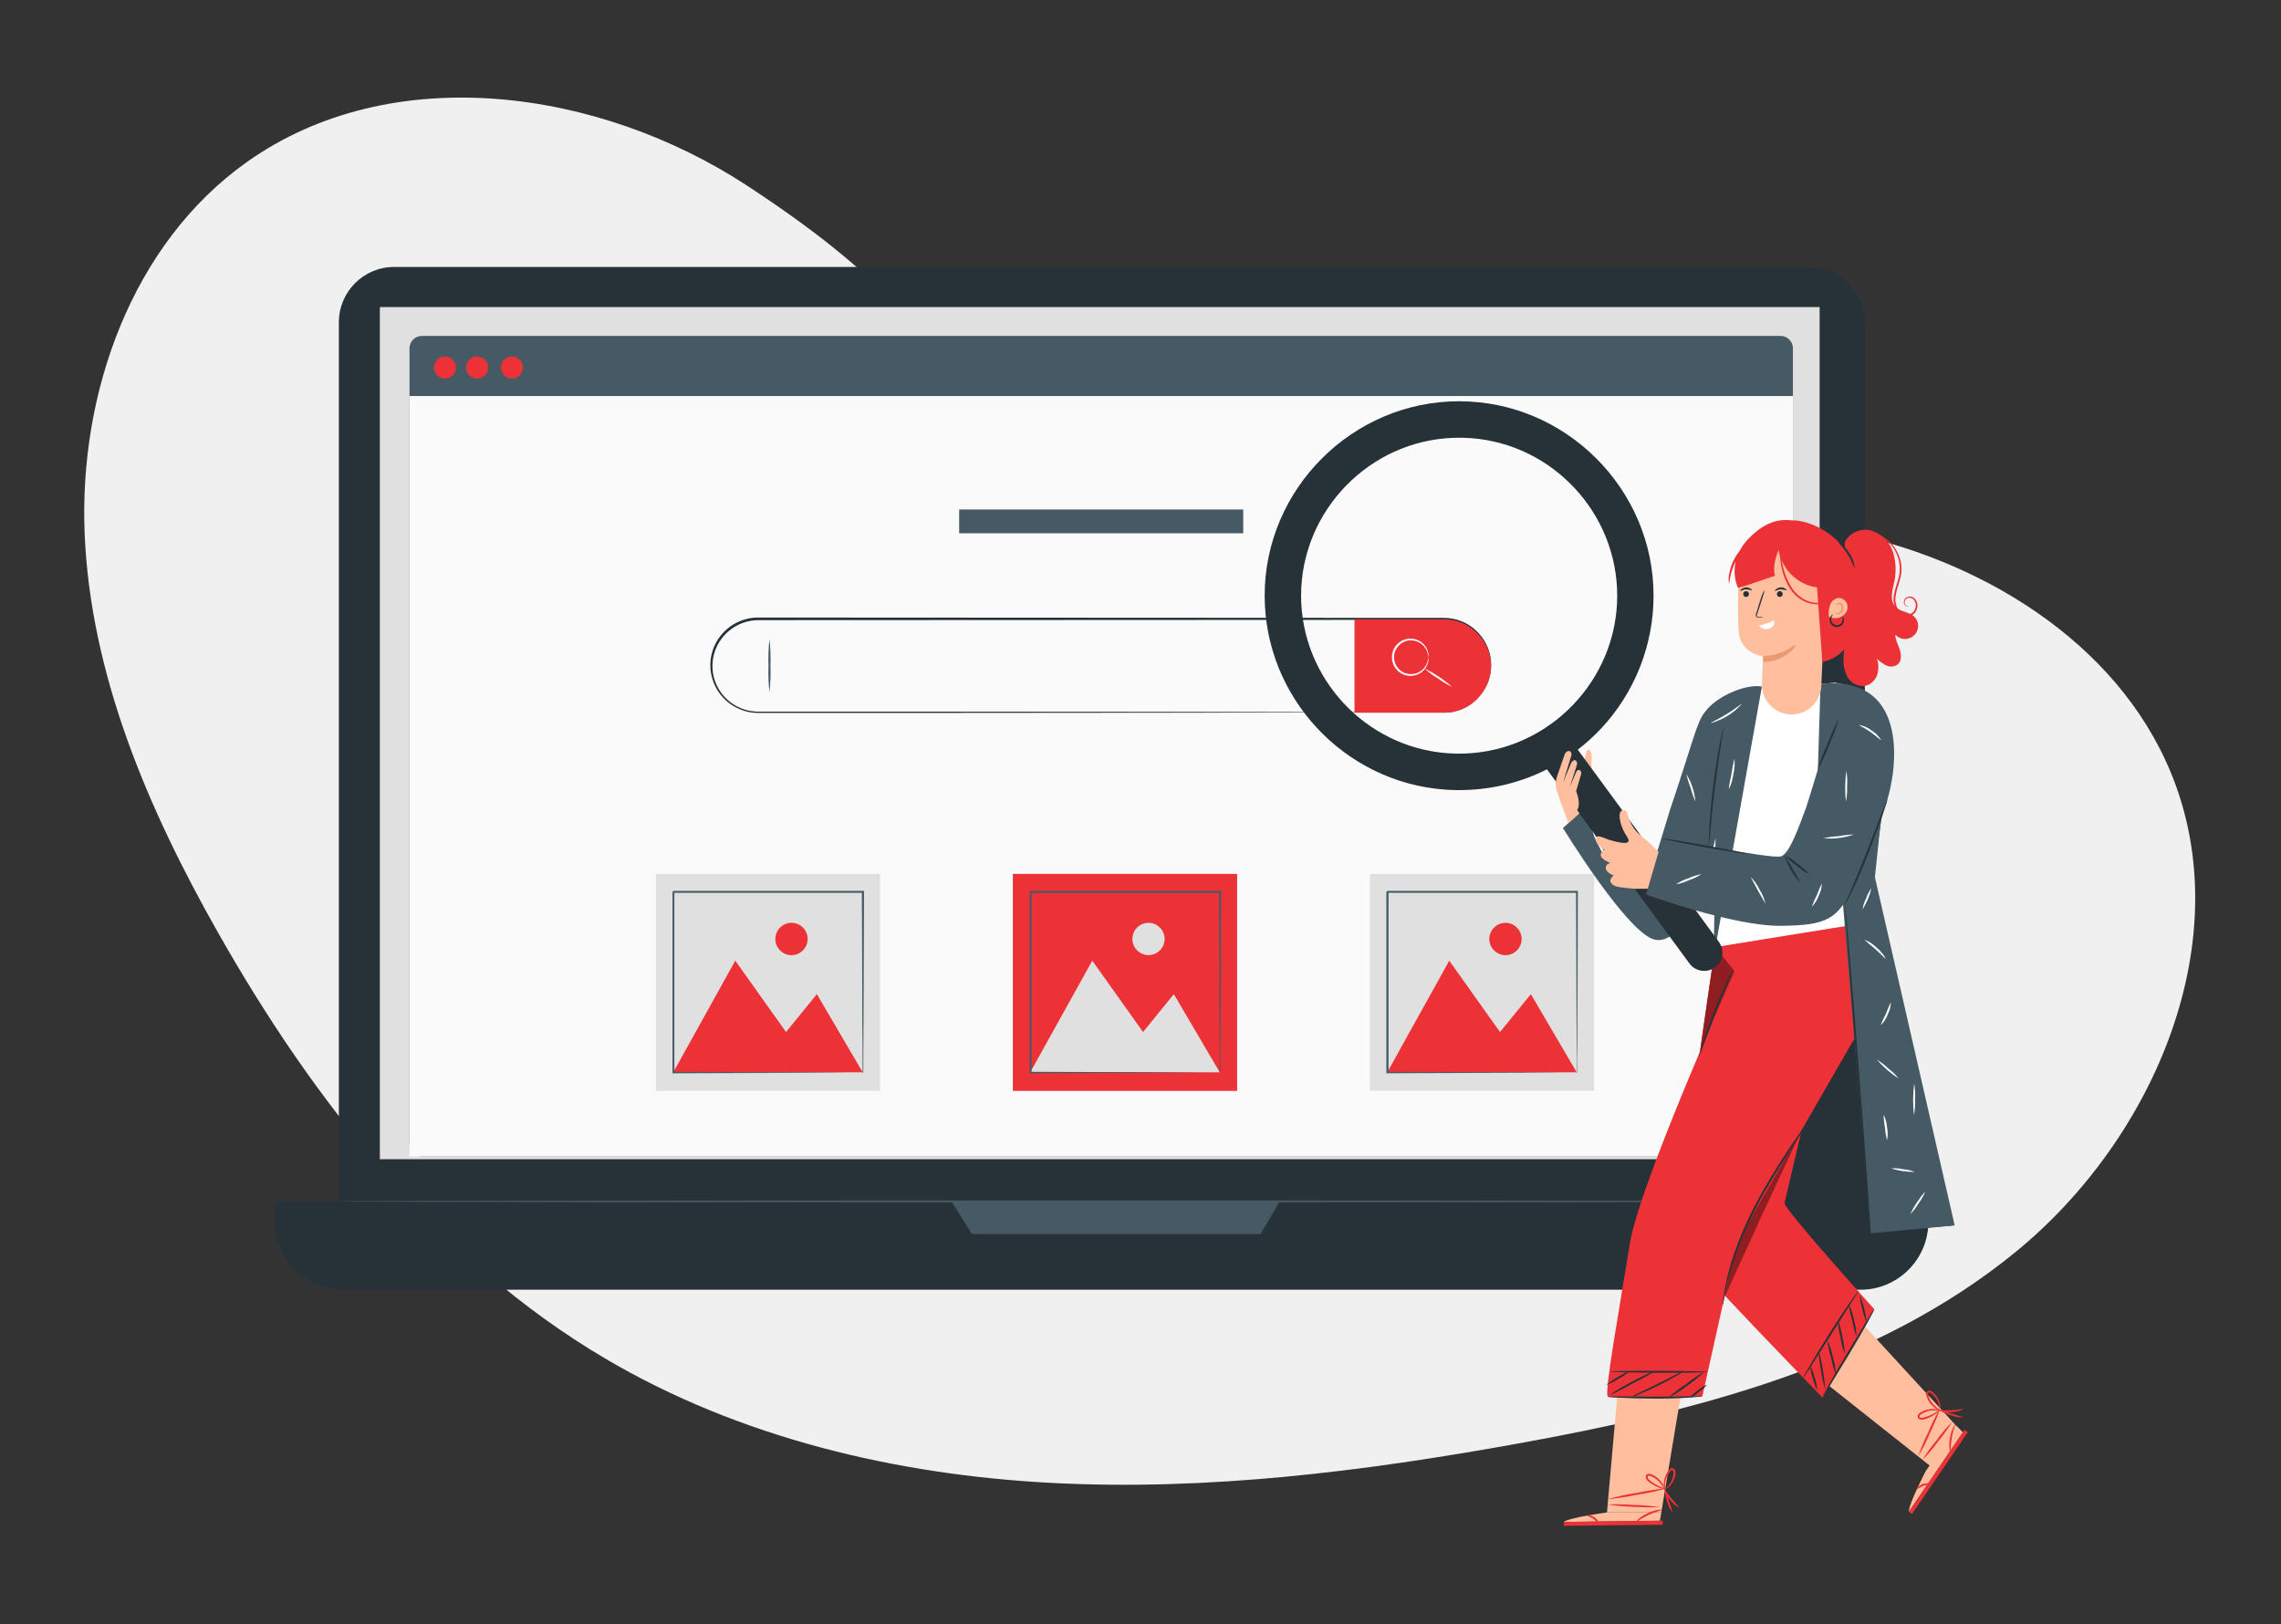 <?xml version="1.0" encoding="UTF-8" standalone="no"?>
<!DOCTYPE svg PUBLIC "-//W3C//DTD SVG 1.1//EN" "http://www.w3.org/Graphics/SVG/1.1/DTD/svg11.dtd">
<svg width="100%" height="100%" viewBox="0 0 500 356" version="1.1" xmlns="http://www.w3.org/2000/svg" xmlns:xlink="http://www.w3.org/1999/xlink" xml:space="preserve" xmlns:serif="http://www.serif.com/" style="fill-rule:evenodd;clip-rule:evenodd;stroke-linejoin:round;stroke-miterlimit:2;">
    <rect x="0" y="0" width="500" height="356" fill="#333333" stroke="none"/>
    <g transform="matrix(1,0,0,1,-7.278,1.258)">
        <g transform="matrix(0.98,0,0,0.98,-120.321,-63.967)">
            <g id="freepik--background-simple--inject-7">
                <path d="M405,193.43C430.48,191.43 437.05,188.87 462.35,185.26C494.04,180.75 509.85,176.71 541.29,182.72C572.73,188.73 603.62,207.29 615.8,236.89C631.11,274.09 612.22,318.55 581.08,344.01C549.94,369.47 509.3,379.74 469.72,386.89C435.34,393.11 400.41,397.51 365.53,395.7C330.65,393.89 295.63,385.61 265.53,367.85C228.07,345.73 200.24,310.21 178.83,272.35C163.3,244.89 150.47,214.96 149.14,183.44C147.81,151.92 159.69,118.5 185.41,100.24C217.8,77.24 264.2,83.78 297.41,105.58C327.34,125.24 338.23,138.45 355.58,165.5C362.265,176.086 371.981,184.422 383.46,189.42C390.212,192.472 397.602,193.848 405,193.43Z" style="fill:rgb(240,240,240);fill-rule:nonzero;"/>
            </g>
        </g>
        <g id="freepik--Device--inject-7" transform="matrix(0.832,0,0,0.832,-63.227,-53.244)">
            <g transform="matrix(1,0,0,1,0,-2.403)">
                <path d="M576.06,149.79C576.06,141.749 569.531,135.22 561.49,135.22L188.59,135.22C180.549,135.22 174.02,141.749 174.02,149.79L174.02,386.51C174.02,394.551 180.549,401.08 188.59,401.08L561.49,401.08C569.531,401.08 576.06,394.551 576.06,386.51L576.06,149.79Z" style="fill:rgb(38,50,56);"/>
            </g>
            <g transform="matrix(1,0,0,1,0,-2.403)">
                <path d="M157.2,381.42L592.79,381.42L592.79,386.89C592.79,396.655 584.755,404.69 574.99,404.69L175,404.69C165.235,404.69 157.2,396.655 157.2,386.89L157.2,381.42Z" style="fill:rgb(38,50,56);fill-rule:nonzero;"/>
            </g>
            <g transform="matrix(1,0,0,1,0,-2.403)">
                <rect x="184.82" y="145.79" width="379.33" height="224.52" style="fill:rgb(224,224,224);"/>
            </g>
            <g transform="matrix(1,0,0,1,0,-2.403)">
                <path d="M335.41,381.42L340.81,390.02L416.87,390.02L421.89,381.42L335.41,381.42Z" style="fill:rgb(69,90,100);fill-rule:nonzero;"/>
            </g>
            <g transform="matrix(1,0,0,1,0,-2.403)">
                <path d="M557.11,156.66C557.11,154.855 555.645,153.39 553.84,153.39L195.9,153.39C194.095,153.39 192.63,154.855 192.63,156.66L192.63,366.32C192.63,368.125 194.095,369.59 195.9,369.59L553.84,369.59C555.645,369.59 557.11,368.125 557.11,366.32L557.11,156.66Z" style="fill:rgb(69,90,100);"/>
            </g>
            <g transform="matrix(1,0,0,1,0,-2.403)">
                <rect x="192.63" y="169.23" width="364.48" height="200.36" style="fill:rgb(250,250,250);"/>
            </g>
            <g transform="matrix(1,0,0,1,0,-2.403)">
                <path d="M222.52,161.74C222.515,163.333 221.203,164.64 219.61,164.64C218.014,164.64 216.7,163.326 216.7,161.73C216.7,160.134 218.014,158.82 219.61,158.82C221.206,158.82 222.52,160.134 222.52,161.73L222.52,161.74Z" style="fill:rgb(237,50,55);fill-rule:nonzero;"/>
            </g>
            <g transform="matrix(1,0,0,1,0,-2.403)">
                <path d="M204.88,161.74C204.875,163.333 203.563,164.64 201.97,164.64C200.374,164.64 199.06,163.326 199.06,161.73C199.06,160.134 200.374,158.82 201.97,158.82C203.566,158.82 204.88,160.134 204.88,161.73L204.88,161.74Z" style="fill:rgb(237,50,55);fill-rule:nonzero;"/>
            </g>
            <g transform="matrix(1,0,0,1,0,-2.403)">
                <path d="M213.35,161.74C213.345,163.333 212.033,164.64 210.44,164.64C208.844,164.64 207.53,163.326 207.53,161.73C207.53,160.134 208.844,158.82 210.44,158.82C212.036,158.82 213.35,160.134 213.35,161.73L213.35,161.74Z" style="fill:rgb(237,50,55);fill-rule:nonzero;"/>
            </g>
            <g transform="matrix(1,0,0,1,0,-2.403)">
                <path d="M465.25,252.68L466.38,252.59C466.75,252.59 467.21,252.47 467.76,252.38C468.382,252.234 468.993,252.046 469.59,251.82C471.268,251.174 472.784,250.167 474.03,248.87C474.817,248.044 475.49,247.115 476.03,246.11C476.63,244.955 477.045,243.713 477.26,242.43C477.375,241.755 477.433,241.071 477.433,240.386C477.433,234.141 472.627,228.859 466.41,228.27C465.41,228.2 464.41,228.21 463.41,228.21L439.64,228.21L284.5,228.28C278.775,228.308 273.814,232.389 272.68,238C272.329,239.785 272.38,241.627 272.83,243.39C274.239,248.734 279.144,252.463 284.67,252.39L331.24,252.39L400.99,252.44L447.99,252.53L465.23,252.53L460.77,252.53L447.99,252.58L400.99,252.66L331.24,252.72L284.67,252.72C282.818,252.751 280.982,252.365 279.3,251.59C275.831,250.029 273.253,246.973 272.3,243.29C271.322,239.557 272.132,235.575 274.49,232.52C276.875,229.415 280.575,227.59 284.49,227.59L439.63,227.67L463.42,227.67C464.42,227.67 465.42,227.67 466.42,227.74C472.746,228.38 477.616,233.769 477.616,240.127C477.616,242.157 477.119,244.156 476.17,245.95C475.609,246.964 474.92,247.902 474.12,248.74C472.844,250.035 471.302,251.039 469.6,251.68C468.993,251.901 468.371,252.082 467.74,252.22C467.19,252.3 466.74,252.38 466.36,252.41C465.64,252.68 465.25,252.68 465.25,252.68Z" style="fill:rgb(38,50,56);fill-rule:nonzero;"/>
            </g>
            <g transform="matrix(1,0,0,1,0,-2.403)">
                <path d="M465.25,252.68L441.6,252.68L441.6,228.06L465.25,228.06C472.003,228.06 477.56,233.617 477.56,240.37C477.56,247.123 472.003,252.68 465.25,252.68Z" style="fill:rgb(237,50,55);fill-rule:nonzero;"/>
            </g>
            <g transform="matrix(1,0,0,1,0,-2.403)">
                <path d="M461.12,238.05C461.07,238.05 461.07,237.64 460.87,236.93C460.583,235.946 459.978,235.084 459.15,234.48C458.379,233.903 457.441,233.591 456.478,233.591C454.031,233.591 452.018,235.604 452.018,238.051C452.018,239.909 453.179,241.581 454.92,242.23C456.343,242.75 457.937,242.525 459.16,241.63C459.984,241.02 460.585,240.155 460.87,239.17C461.07,238.47 461.07,238.05 461.12,238.05C461.139,238.152 461.139,238.258 461.12,238.36C461.136,238.649 461.109,238.939 461.04,239.22C460.809,240.289 460.211,241.245 459.35,241.92C458.039,242.946 456.29,243.233 454.72,242.68C452.769,241.985 451.458,240.126 451.458,238.055C451.458,235.984 452.769,234.125 454.72,233.43C456.288,232.868 458.04,233.152 459.35,234.18C460.209,234.857 460.807,235.812 461.04,236.88C461.109,237.165 461.136,237.458 461.12,237.75C461.139,237.849 461.139,237.951 461.12,238.05Z" style="fill:white;fill-rule:nonzero;"/>
            </g>
            <g transform="matrix(1,0,0,1,0,-2.403)">
                <path d="M467.41,245.88C466.064,245.277 464.79,244.525 463.61,243.64C462.342,242.899 461.164,242.013 460.1,241C462.727,242.334 465.181,243.983 467.41,245.91L467.41,245.88Z" style="fill:white;fill-rule:nonzero;"/>
            </g>
            <g transform="matrix(1,0,0,1,0,-2.403)">
                <path d="M287.47,247.29C287.211,244.966 287.124,242.627 287.21,240.29C287.124,237.953 287.211,235.614 287.47,233.29C287.729,235.614 287.816,237.953 287.73,240.29C287.816,242.627 287.729,244.966 287.47,247.29Z" style="fill:rgb(69,90,100);fill-rule:nonzero;"/>
            </g>
            <g transform="matrix(1,0,0,1,0,-2.403)">
                <rect x="257.53" y="295.14" width="59.09" height="57.17" style="fill:rgb(224,224,224);"/>
            </g>
            <g transform="matrix(1,0,0,1,0,-2.403)">
                <path d="M262.12,347.42L278.46,318L291.83,336.8L299.96,326.82L312.04,347.42L262.12,347.42Z" style="fill:rgb(237,50,55);fill-rule:nonzero;"/>
            </g>
            <g transform="matrix(1,0,0,1,0,-2.403)">
                <path d="M297.53,312.28L297.53,312.29C297.53,314.627 295.607,316.55 293.27,316.55C290.933,316.55 289.01,314.627 289.01,312.29C289.01,309.953 290.933,308.03 293.27,308.03L293.28,308.03C295.611,308.03 297.53,309.949 297.53,312.28Z" style="fill:rgb(237,50,55);fill-rule:nonzero;"/>
            </g>
            <g transform="matrix(1,0,0,1,0,-2.403)">
                <path d="M312,347.58L312,344.1C312,341.84 312,338.56 311.93,334.4C311.93,326.05 311.86,314.15 311.81,299.88L312.05,300.12L262.13,300.12C262.06,300.18 262.66,299.59 262.41,299.85L262.41,347.54L262.17,347.29L298.26,347.42L308.45,347.48L312.09,347.48L308.55,347.48L298.42,347.55L262.17,347.67L261.92,347.67L261.92,299.9C261.67,300.14 262.27,299.54 262.21,299.61L312.38,299.61L312.38,299.85C312.32,314.19 312.28,326.13 312.25,334.52C312.25,338.66 312.2,341.92 312.19,344.17L312.19,347.34C312.142,347.431 312.077,347.512 312,347.58Z" style="fill:rgb(69,90,100);fill-rule:nonzero;"/>
            </g>
            <g transform="matrix(1,0,0,1,0,-2.403)">
                <rect x="351.59" y="295.14" width="59.09" height="57.17" style="fill:rgb(237,50,55);"/>
            </g>
            <g transform="matrix(1,0,0,1,0,-2.403)">
                <path d="M356.17,347.42L372.52,318L385.89,336.8L394.01,326.82L406.1,347.42L356.17,347.42Z" style="fill:rgb(224,224,224);fill-rule:nonzero;"/>
            </g>
            <g transform="matrix(1,0,0,1,0,-2.403)">
                <path d="M391.58,312.28C391.58,314.611 389.661,316.53 387.33,316.53C384.999,316.53 383.08,314.611 383.08,312.28C383.08,309.949 384.999,308.03 387.33,308.03C389.661,308.03 391.58,309.949 391.58,312.28Z" style="fill:rgb(224,224,224);fill-rule:nonzero;"/>
            </g>
            <g transform="matrix(1,0,0,1,0,-2.403)">
                <path d="M406.1,347.58L406.1,344.1C406.1,341.84 406.1,338.56 406.04,334.4C406.04,326.05 405.97,314.15 405.92,299.88L406.16,300.12L356.24,300.12L356.51,299.85L356.51,347.53L356.26,347.28L392.36,347.41L402.54,347.47L406.19,347.47L402.64,347.47L392.52,347.54L356.26,347.66L356.02,347.66L356.02,299.9C355.77,300.14 356.36,299.54 356.31,299.61L406.47,299.61L406.47,299.85C406.47,314.19 406.38,326.13 406.35,334.52C406.35,338.66 406.3,341.92 406.28,344.17L406.28,347.34C406.227,347.425 406.167,347.506 406.1,347.58Z" style="fill:rgb(69,90,100);fill-rule:nonzero;"/>
            </g>
            <g transform="matrix(1,0,0,1,0,-2.403)">
                <rect x="445.65" y="295.14" width="59.09" height="57.17" style="fill:rgb(224,224,224);"/>
            </g>
            <g transform="matrix(1,0,0,1,0,-2.403)">
                <path d="M450.23,347.42L466.57,318L479.94,336.8L488.07,326.82L500.15,347.42L450.23,347.42Z" style="fill:rgb(237,50,55);fill-rule:nonzero;"/>
            </g>
            <g transform="matrix(1,0,0,1,0,-2.403)">
                <path d="M485.64,312.28L485.64,312.29C485.64,314.627 483.717,316.55 481.38,316.55C479.043,316.55 477.12,314.627 477.12,312.29C477.12,309.953 479.043,308.03 481.38,308.03L481.39,308.03C483.721,308.03 485.64,309.949 485.64,312.28Z" style="fill:rgb(237,50,55);fill-rule:nonzero;"/>
            </g>
            <g transform="matrix(1,0,0,1,0,-2.403)">
                <path d="M500.16,347.58C500.153,347.5 500.153,347.42 500.16,347.34L500.16,344.1C500.16,341.84 500.16,338.56 500.1,334.4C500.1,326.05 500.02,314.15 499.97,299.88L500.22,300.12L450.29,300.12C450.23,300.18 450.82,299.59 450.57,299.85L450.57,347.53L450.33,347.28L486.43,347.41L496.61,347.47L500.26,347.47L496.71,347.47L486.58,347.54L450.33,347.66L450,347.66L450,299.9C449.75,300.14 450.34,299.54 450.28,299.61L500.45,299.61L500.45,299.85C500.45,314.19 500.35,326.13 500.32,334.52C500.32,338.66 500.32,341.92 500.26,344.17L500.26,347.34C500.26,347.5 500.16,347.58 500.16,347.58Z" style="fill:rgb(69,90,100);fill-rule:nonzero;"/>
            </g>
            <g transform="matrix(1,0,0,1,0,-2.403)">
                <rect x="337.45" y="199.12" width="74.84" height="6.27" style="fill:rgb(69,90,100);"/>
            </g>
            <g transform="matrix(1,0,0,1,0,-2.403)">
                <path d="M572.61,381.42C572.61,381.57 483.37,381.68 373.32,381.68C263.27,381.68 174.02,381.57 174.02,381.42C174.02,381.27 263.24,381.16 373.32,381.16C483.4,381.16 572.61,381.28 572.61,381.42Z" style="fill:rgb(69,90,100);fill-rule:nonzero;"/>
            </g>
        </g>
        <g id="freepik--Character--inject-7" transform="matrix(0.832,0,0,0.832,-63.227,-60.244)">
            <g transform="matrix(1,0,0,1,0,-2.403)">
                <path d="M501.35,280.22C501.35,280.22 502.24,270.73 503.14,270.81C504.04,270.89 504.19,272.57 504.08,273.39C503.97,274.21 504.08,277.39 504.08,277.39L501.35,280.22Z" style="fill:rgb(255,190,157);fill-rule:nonzero;"/>
            </g>
            <g transform="matrix(1,0,0,1,0,-2.403)">
                <path d="M582.78,272.45L578.23,304.45L599.23,396.19L541.23,400.83L566.23,253.09C566.23,253.09 582.73,251.22 582.78,272.45Z" style="fill:rgb(38,50,56);fill-rule:nonzero;"/>
            </g>
            <g transform="matrix(1,0,0,1,0,-2.403)">
                <path d="M511.47,433.94L508.12,471.8L522.43,471.8L528.74,433.94L511.47,433.94Z" style="fill:rgb(255,190,157);fill-rule:nonzero;"/>
            </g>
            <g transform="matrix(1,0,0,1,0,-2.403)">
                <path d="M508.12,471.8C508.12,471.8 498.46,473.05 496.74,474.29L522.05,473.99L522.43,471.8L508.12,471.8Z" style="fill:rgb(255,190,157);fill-rule:nonzero;"/>
            </g>
            <g transform="matrix(1,0,0,1,0,-2.403)">
                <path d="M496.74,474.3L496.74,475.31L522.8,475.03L522.8,473.94L496.74,474.3Z" style="fill:rgb(237,50,55);fill-rule:nonzero;"/>
            </g>
            <g transform="matrix(1,0,0,1,0,-2.403)">
                <path d="M506,474.88C505.86,474.94 505.45,474.16 504.61,473.55C503.77,472.94 502.92,472.75 502.94,472.61C502.96,472.47 503.94,472.43 504.94,473.15C505.94,473.87 506.09,474.85 506,474.88Z" style="fill:rgb(237,50,55);fill-rule:nonzero;"/>
            </g>
            <g transform="matrix(1,0,0,1,0,-2.403)">
                <path d="M522.76,471.05C522.76,471.19 521.02,471.54 519.04,472.48C517.06,473.42 515.66,474.48 515.56,474.41C516.434,473.354 517.558,472.532 518.83,472.02C520.035,471.365 521.389,471.031 522.76,471.05Z" style="fill:rgb(237,50,55);fill-rule:nonzero;"/>
            </g>
            <g transform="matrix(1,0,0,1,0,-2.403)">
                <path d="M522.17,470.43C517.472,470.533 512.773,470.296 508.11,469.72C510.443,469.591 512.782,469.627 515.11,469.83C517.475,469.858 519.834,470.058 522.17,470.43Z" style="fill:rgb(237,50,55);fill-rule:nonzero;"/>
            </g>
            <g transform="matrix(1,0,0,1,0,-2.403)">
                <path d="M523.85,465.45C521.306,466.176 518.717,466.734 516.1,467.12C513.514,467.676 510.895,468.07 508.26,468.3C510.806,467.582 513.394,467.024 516.01,466.63C518.596,466.075 521.215,465.681 523.85,465.45Z" style="fill:rgb(237,50,55);fill-rule:nonzero;"/>
            </g>
            <g transform="matrix(1,0,0,1,0,-2.403)">
                <path d="M523.6,465.63C522.947,465.639 522.301,465.499 521.71,465.22C521.048,464.958 520.417,464.623 519.83,464.22C519.478,463.989 519.143,463.732 518.83,463.45C518.636,463.281 518.485,463.069 518.39,462.83C518.285,462.546 518.315,462.23 518.47,461.97C518.651,461.708 518.964,461.569 519.28,461.61C519.521,461.644 519.757,461.711 519.98,461.81C520.373,461.972 520.746,462.18 521.09,462.43C521.678,462.844 522.18,463.366 522.57,463.97C522.973,464.495 523.206,465.129 523.24,465.79C523.16,465.79 522.97,465.09 522.24,464.17C521.839,463.637 521.348,463.176 520.79,462.81C520.479,462.592 520.143,462.41 519.79,462.27C519.42,462.1 519,462.03 518.89,462.27C518.771,462.583 518.888,462.939 519.17,463.12C519.459,463.39 519.763,463.644 520.08,463.88C520.634,464.262 521.22,464.596 521.83,464.88C522.9,465.38 523.61,465.55 523.6,465.63Z" style="fill:rgb(237,50,55);fill-rule:nonzero;"/>
            </g>
            <g transform="matrix(1,0,0,1,0,-2.403)">
                <path d="M523.47,466C523.158,465.429 523.032,464.776 523.11,464.13C523.141,463.443 523.29,462.767 523.55,462.13C523.707,461.744 523.908,461.379 524.15,461.04C524.278,460.854 524.418,460.677 524.57,460.51C524.754,460.283 525.028,460.148 525.32,460.14C525.631,460.159 525.908,460.347 526.04,460.63C526.15,460.86 526.198,461.115 526.18,461.37C526.161,461.79 526.094,462.206 525.98,462.61C525.774,463.291 525.434,463.923 524.98,464.47C524.615,465.007 524.09,465.416 523.48,465.64C523.48,465.57 524.05,465.18 524.69,464.26C525.06,463.722 525.331,463.123 525.49,462.49C525.589,462.121 525.643,461.742 525.65,461.36C525.65,460.98 525.5,460.64 525.27,460.64C525.04,460.64 524.74,461.02 524.51,461.32C524.285,461.634 524.09,461.969 523.93,462.32C523.663,462.92 523.49,463.557 523.42,464.21C523.35,465.25 523.55,466 523.47,466Z" style="fill:rgb(237,50,55);fill-rule:nonzero;"/>
            </g>
            <g transform="matrix(1,0,0,1,0,-2.403)">
                <path d="M525.39,471.88C524.731,471.027 524.258,470.046 524,469C523.586,467.979 523.398,466.88 523.45,465.78C523.877,466.767 524.212,467.791 524.45,468.84C524.849,469.825 525.164,470.842 525.39,471.88Z" style="fill:rgb(237,50,55);fill-rule:nonzero;"/>
            </g>
            <g transform="matrix(1,0,0,1,0,-2.403)">
                <path d="M527.1,470.54C525.14,469.36 523.682,467.497 523.01,465.31C523.15,465.24 523.84,466.56 525.01,467.99C526.18,469.42 527.19,470.42 527.1,470.54Z" style="fill:rgb(237,50,55);fill-rule:nonzero;"/>
            </g>
            <g transform="matrix(1,0,0,1,0,-2.403)">
                <path d="M564.88,437.04L594.2,460.28L601.17,450.08L574.96,421.55L564.88,437.04Z" style="fill:rgb(255,190,157);fill-rule:nonzero;"/>
            </g>
            <g transform="matrix(1,0,0,1,0,-2.403)">
                <path d="M592.13,460.85C592.13,460.85 587.62,469.48 587.66,471.61L601.9,450.69L600.33,449.12L592.13,460.85Z" style="fill:rgb(255,190,157);fill-rule:nonzero;"/>
            </g>
            <g transform="matrix(1,0,0,1,0,-2.403)">
                <path d="M587.66,471.61L588.49,472.19L603.18,450.67L602.29,450.04L587.66,471.61Z" style="fill:rgb(237,50,55);fill-rule:nonzero;"/>
            </g>
            <g transform="matrix(1,0,0,1,0,-2.403)">
                <path d="M593.41,464.39C593.41,464.53 592.51,464.39 591.53,464.77C590.55,465.15 589.91,465.69 589.8,465.6C589.69,465.51 590.24,464.67 591.37,464.29C592.5,463.91 593.47,464.27 593.41,464.39Z" style="fill:rgb(237,50,55);fill-rule:nonzero;"/>
            </g>
            <g transform="matrix(1,0,0,1,0,-2.403)">
                <path d="M599.89,448.42C600.03,448.48 599.3,450.13 598.94,452.29C598.58,454.45 598.68,456.23 598.53,456.29C597.952,453.603 598.44,450.794 599.89,448.46L599.89,448.42Z" style="fill:rgb(237,50,55);fill-rule:nonzero;"/>
            </g>
            <g transform="matrix(1,0,0,1,0,-2.403)">
                <path d="M599.09,447.87C597.991,449.694 596.75,451.43 595.38,453.06C594.133,454.796 592.756,456.434 591.26,457.96C592.36,456.131 593.604,454.392 594.98,452.76C596.217,451.023 597.591,449.387 599.09,447.87Z" style="fill:rgb(237,50,55);fill-rule:nonzero;"/>
            </g>
            <g transform="matrix(1,0,0,1,0,-2.403)">
                <path d="M595.94,444.32C595.194,446.536 594.295,448.698 593.25,450.79C592.356,452.946 591.306,455.035 590.11,457.04C590.857,454.827 591.756,452.669 592.8,450.58C593.691,448.419 594.74,446.326 595.94,444.32Z" style="fill:rgb(237,50,55);fill-rule:nonzero;"/>
            </g>
            <g transform="matrix(1,0,0,1,0,-2.403)">
                <path d="M595.93,444.63C595.98,444.63 595.51,445.26 594.51,445.95C593.928,446.356 593.301,446.692 592.64,446.95C592.251,447.108 591.849,447.235 591.44,447.33C591.19,447.385 590.93,447.385 590.68,447.33C590.387,447.253 590.144,447.047 590.02,446.77C589.911,446.471 589.977,446.136 590.19,445.9C590.354,445.72 590.542,445.566 590.75,445.44C591.723,444.824 592.859,444.513 594.01,444.55C594.67,444.517 595.324,444.692 595.88,445.05C595.88,445.13 595.16,444.87 594.01,444.91C592.942,444.938 591.903,445.264 591.01,445.85C590.66,446.06 590.36,446.37 590.47,446.58C590.658,446.859 591.019,446.968 591.33,446.84C591.716,446.756 592.097,446.649 592.47,446.52C593.109,446.293 593.728,446.012 594.32,445.68C595.33,445.06 595.88,444.57 595.93,444.63Z" style="fill:rgb(237,50,55);fill-rule:nonzero;"/>
            </g>
            <g transform="matrix(1,0,0,1,0,-2.403)">
                <path d="M596.14,444.93C595.493,444.857 594.885,444.584 594.4,444.15C593.837,443.731 593.356,443.213 592.98,442.62C592.753,442.27 592.569,441.894 592.43,441.5C592.349,441.292 592.285,441.078 592.24,440.86C592.157,440.579 592.2,440.276 592.36,440.03C592.559,439.788 592.871,439.67 593.18,439.72C593.429,439.766 593.662,439.872 593.86,440.03C594.193,440.287 594.495,440.582 594.76,440.91C595.214,441.454 595.554,442.083 595.76,442.76C595.989,443.368 596.024,444.032 595.86,444.66C595.743,444.06 595.596,443.466 595.42,442.88C595.187,442.266 594.849,441.697 594.42,441.2C594.17,440.916 593.892,440.658 593.59,440.43C593.3,440.19 592.91,440.14 592.77,440.33C592.63,440.52 592.77,440.98 592.9,441.33C593.026,441.679 593.187,442.014 593.38,442.33C593.718,442.893 594.144,443.399 594.64,443.83C595.48,444.62 596.17,444.85 596.14,444.93Z" style="fill:rgb(237,50,55);fill-rule:nonzero;"/>
            </g>
            <g transform="matrix(1,0,0,1,0,-2.403)">
                <path d="M602.09,446.74C600.99,446.807 599.888,446.636 598.86,446.24C597.772,445.997 596.749,445.523 595.86,444.85C597.938,445.432 600.002,446.062 602.05,446.74L602.09,446.74Z" style="fill:rgb(237,50,55);fill-rule:nonzero;"/>
            </g>
            <g transform="matrix(1,0,0,1,0,-2.403)">
                <path d="M602,444.57C600.992,445.108 599.863,445.379 598.72,445.36C597.584,445.507 596.429,445.356 595.37,444.92C595.37,444.78 596.88,444.92 598.69,444.86C600.5,444.8 601.92,444.42 602,444.57Z" style="fill:rgb(237,50,55);fill-rule:nonzero;"/>
            </g>
            <g transform="matrix(1,0,0,1,0,-2.403)">
                <path d="M536.62,322.82C536.62,322.82 525.42,397.21 527.05,400.82C528.68,404.43 564.94,441.55 564.94,441.55L578.55,418.24C578.55,418.24 554.55,391.65 554.9,390.24C555.25,388.83 572.2,316.83 572.2,316.83L536.62,322.82Z" style="fill:rgb(237,50,55);fill-rule:nonzero;"/>
            </g>
            <g transform="matrix(1,0,0,1,0,-2.403)">
                <path d="M539.2,414.88L548.76,393.88L559.76,370.3C553.068,379.977 547.373,390.306 542.76,401.13C540.968,405.535 539.771,410.159 539.2,414.88Z" style="fill:rgb(237,50,55);fill-rule:nonzero;"/>
            </g>
            <g transform="matrix(1,0,0,1,0,-2.403)">
                <path d="M539.2,414.88L548.76,393.88L559.76,370.3C553.068,379.977 547.373,390.306 542.76,401.13C540.968,405.535 539.771,410.159 539.2,414.88Z" style="fill-opacity:0.4;fill-rule:nonzero;"/>
            </g>
            <g transform="matrix(1,0,0,1,0,-2.403)">
                <path d="M532.64,350.28C532.75,349.49 541.78,329.18 541.78,329.18L537.39,323L536.62,322.83L532.64,350.28Z" style="fill:rgb(237,50,55);fill-rule:nonzero;"/>
            </g>
            <g transform="matrix(1,0,0,1,0,-2.403)">
                <path d="M532.64,350.28C532.75,349.49 541.78,329.18 541.78,329.18L537.39,323L536.62,322.83L532.64,350.28Z" style="fill-opacity:0.4;fill-rule:nonzero;"/>
            </g>
            <g transform="matrix(1,0,0,1,0,-2.403)">
                <path d="M578.56,315.82L579.23,318.58C581.234,326.717 580.011,335.323 575.82,342.58L545.46,395.21C543.304,398.948 541.736,402.995 540.81,407.21L533.25,441.21C533.25,441.21 509.38,442.02 508.35,441.21C507.32,440.4 511.43,417.89 514.17,400.84C516.24,387.98 533.44,348.07 541.78,329.22L536.62,322.86L545.62,321.37L578.56,315.82Z" style="fill:rgb(237,50,55);fill-rule:nonzero;"/>
            </g>
            <g transform="matrix(1,0,0,1,0,-2.403)">
                <path d="M533.25,441.17C532.925,441.264 532.589,441.318 532.25,441.33C531.61,441.4 530.7,441.48 529.56,441.55C527.29,441.7 524.14,441.81 520.67,441.8C517.2,441.79 514.05,441.69 511.78,441.57C510.64,441.52 509.72,441.46 509.09,441.41C508.752,441.418 508.415,441.374 508.09,441.28C508.42,441.221 508.755,441.201 509.09,441.22L511.78,441.22L520.66,441.3C524.13,441.3 527.26,441.25 529.53,441.2L532.23,441.13C532.57,441.092 532.914,441.105 533.25,441.17Z" style="fill:rgb(38,50,56);fill-rule:nonzero;"/>
            </g>
            <g transform="matrix(1,0,0,1,0,-2.403)">
                <path d="M534.56,434.78C534.56,434.92 528.82,435.01 521.75,434.98C514.68,434.95 508.93,434.82 508.93,434.69C508.93,434.56 514.67,434.46 521.75,434.48C528.83,434.5 534.56,434.64 534.56,434.78Z" style="fill:rgb(38,50,56);fill-rule:nonzero;"/>
            </g>
            <g transform="matrix(1,0,0,1,0,-2.403)">
                <path d="M574.38,413.42C574.251,413.754 574.08,414.07 573.87,414.36L572.32,416.82L567.18,424.91L562.06,433.01L560.49,435.46C560.315,435.773 560.1,436.062 559.85,436.32C559.966,435.969 560.124,435.633 560.32,435.32C560.65,434.72 561.14,433.85 561.75,432.79C562.99,430.67 564.75,427.79 566.75,424.6C568.75,421.41 570.64,418.6 572.03,416.6C572.73,415.6 573.3,414.78 573.71,414.22C573.899,413.927 574.124,413.658 574.38,413.42Z" style="fill:rgb(38,50,56);fill-rule:nonzero;"/>
            </g>
            <g transform="matrix(1,0,0,1,0,-2.403)">
                <path d="M563.51,439.54C562.972,438.559 562.581,437.505 562.35,436.41C561.959,435.364 561.73,434.265 561.67,433.15C562.207,434.128 562.598,435.179 562.83,436.27C563.218,437.32 563.448,438.422 563.51,439.54Z" style="fill:rgb(38,50,56);fill-rule:nonzero;"/>
            </g>
            <g transform="matrix(1,0,0,1,0,-2.403)">
                <path d="M565.63,439.47C565.091,437.762 564.712,436.008 564.5,434.23C564.126,432.48 563.918,430.699 563.88,428.91C564.789,432.368 565.374,435.903 565.63,439.47Z" style="fill:rgb(38,50,56);fill-rule:nonzero;"/>
            </g>
            <g transform="matrix(1,0,0,1,0,-2.403)">
                <path d="M568.4,435.52C567.868,434.031 567.45,432.503 567.15,430.95C566.685,429.438 566.351,427.889 566.15,426.32C566.83,427.756 567.327,429.271 567.63,430.83C568.092,432.353 568.351,433.93 568.4,435.52Z" style="fill:rgb(38,50,56);fill-rule:nonzero;"/>
            </g>
            <g transform="matrix(1,0,0,1,0,-2.403)">
                <path d="M570.76,430.05C570.218,428.627 569.839,427.148 569.63,425.64C569.25,424.162 569.035,422.646 568.99,421.12C569.52,422.55 569.899,424.031 570.12,425.54C570.495,427.016 570.709,428.528 570.76,430.05Z" style="fill:rgb(38,50,56);fill-rule:nonzero;"/>
            </g>
            <g transform="matrix(1,0,0,1,0,-2.403)">
                <path d="M573.81,425.52C573.359,424.091 573.002,422.635 572.74,421.16C572.307,419.721 571.973,418.254 571.74,416.77C572.437,418.115 572.926,419.558 573.19,421.05C573.625,422.499 573.834,424.007 573.81,425.52Z" style="fill:rgb(38,50,56);fill-rule:nonzero;"/>
            </g>
            <g transform="matrix(1,0,0,1,0,-2.403)">
                <path d="M576.53,421.68C575.987,420.555 575.604,419.36 575.39,418.13C575.009,416.938 574.787,415.7 574.73,414.45C575.646,416.77 576.251,419.201 576.53,421.68Z" style="fill:rgb(38,50,56);fill-rule:nonzero;"/>
            </g>
            <g transform="matrix(1,0,0,1,0,-2.403)">
                <path d="M520.82,434.53C518.902,435.717 516.923,436.802 514.89,437.78C512.944,438.912 510.942,439.943 508.89,440.87C509.382,440.419 509.93,440.032 510.52,439.72C511.52,439.07 513.03,438.22 514.69,437.34C516.35,436.46 517.88,435.73 519,435.23C519.574,434.92 520.186,434.684 520.82,434.53Z" style="fill:rgb(38,50,56);fill-rule:nonzero;"/>
            </g>
            <g transform="matrix(1,0,0,1,0,-2.403)">
                <path d="M528.18,434.64C527.601,435.119 526.971,435.531 526.3,435.87C525.1,436.56 523.43,437.47 521.54,438.41C519.65,439.35 517.9,440.12 516.62,440.65C515.949,440.983 515.241,441.235 514.51,441.4C515.134,440.969 515.805,440.61 516.51,440.33L521.34,437.96L526.16,435.56C526.798,435.182 527.476,434.873 528.18,434.64Z" style="fill:rgb(38,50,56);fill-rule:nonzero;"/>
            </g>
            <g transform="matrix(1,0,0,1,0,-2.403)">
                <path d="M533.78,434.64C532.354,436.081 530.786,437.374 529.1,438.5C527.508,439.754 525.796,440.85 523.99,441.77C525.511,440.439 527.118,439.21 528.8,438.09C530.388,436.84 532.052,435.688 533.78,434.64Z" style="fill:rgb(38,50,56);fill-rule:nonzero;"/>
            </g>
            <g transform="matrix(1,0,0,1,0,-2.403)">
                <path d="M534.39,438.16C534.48,438.27 533.55,439.16 532.31,440.08C531.61,440.725 530.801,441.24 529.92,441.6C530.5,440.844 531.207,440.194 532.01,439.68C532.709,439.039 533.514,438.524 534.39,438.16Z" style="fill:rgb(38,50,56);fill-rule:nonzero;"/>
            </g>
            <g transform="matrix(1,0,0,1,0,-2.403)">
                <path d="M514.29,434.41C513.361,435.252 512.326,435.968 511.21,436.54C510.174,437.253 509.047,437.825 507.86,438.24C509.824,436.684 511.986,435.396 514.29,434.41Z" style="fill:rgb(38,50,56);fill-rule:nonzero;"/>
            </g>
            <g transform="matrix(1,0,0,1,0,-2.403)">
                <path d="M541.12,329C540.773,330.138 540.349,331.25 539.85,332.33C539.03,334.33 537.85,337.18 536.67,340.33C535.49,343.48 534.4,346.33 533.67,348.33C533.303,349.458 532.862,350.56 532.35,351.63C532.383,351.313 532.454,351.001 532.56,350.7C532.73,350.11 532.99,349.26 533.33,348.21C534.01,346.12 535.02,343.21 536.23,340.12C537.44,337.03 538.65,334.19 539.56,332.19C540.02,331.19 540.4,330.39 540.68,329.84C540.791,329.543 540.939,329.26 541.12,329Z" style="fill:rgb(38,50,56);fill-rule:nonzero;"/>
            </g>
            <g transform="matrix(1,0,0,1,0,-2.403)">
                <path d="M538.63,417.26C538.608,417.064 538.608,416.866 538.63,416.67C538.68,416.23 538.76,415.67 538.84,414.99C538.92,414.31 539.06,413.37 539.29,412.34C539.52,411.31 539.7,410.14 540.06,408.87C540.23,408.24 540.41,407.57 540.59,406.87C540.77,406.17 541.03,405.47 541.26,404.73C541.7,403.25 542.31,401.73 542.91,400.07C544.317,396.563 545.912,393.134 547.69,389.8C550.979,383.785 554.608,377.962 558.56,372.36C560.05,370.2 561.29,368.47 562.16,367.28L563.16,365.92C563.273,365.756 563.4,365.602 563.54,365.46C563.464,365.644 563.367,365.819 563.25,365.98C563,366.34 562.7,366.81 562.32,367.39L558.85,372.56C556,376.93 552,383 548.17,390C546.402,393.317 544.803,396.721 543.38,400.2C542.77,401.82 542.14,403.35 541.69,404.82C541.45,405.56 541.2,406.26 541,406.94C540.8,407.62 540.62,408.29 540.45,408.94C540.07,410.2 539.84,411.37 539.6,412.38C539.36,413.39 539.19,414.28 539.07,415C538.95,415.72 538.85,416.23 538.77,416.66C538.744,416.864 538.697,417.065 538.63,417.26Z" style="fill:rgb(38,50,56);fill-rule:nonzero;"/>
            </g>
            <g transform="matrix(1,0,0,1,0,-2.403)">
                <path d="M568.4,253.17L544.91,255.17C544.91,255.17 537.91,255.33 530.23,273.17L524.71,290.87L534.64,292.99L534.64,293.99L536.64,322.82L579,316C579.09,312.34 577,307 575.47,302C577.06,298.05 583.75,280.81 583.74,272.51C583.74,254.76 568.39,253.23 568.39,253.23" style="fill:white;fill-rule:nonzero;"/>
            </g>
            <g transform="matrix(1,0,0,1,0,-2.403)">
                <path d="M578.55,418.22C578.45,418.57 578.306,418.906 578.12,419.22C577.81,419.83 577.35,420.7 576.76,421.77C575.58,423.91 573.88,426.83 571.96,430.02L567,438.15L565.5,440.63C565.338,440.944 565.136,441.237 564.9,441.5C565,441.15 565.144,440.814 565.33,440.5C565.64,439.89 566.1,439.02 566.69,437.95C567.87,435.81 569.57,432.89 571.49,429.7L576.41,421.54L577.91,419.07C578.089,418.762 578.304,418.477 578.55,418.22Z" style="fill:rgb(38,50,56);fill-rule:nonzero;"/>
            </g>
            <g transform="matrix(1,0,0,1,0,-2.403)">
                <path d="M573,295.56C571.964,296.062 570.839,296.357 569.69,296.43C568.564,296.655 567.406,296.655 566.28,296.43C567.377,296.146 568.499,295.968 569.63,295.9C570.74,295.68 571.868,295.566 573,295.56Z" style="fill:white;fill-rule:nonzero;"/>
            </g>
            <g transform="matrix(1,0,0,1,0,-2.403)">
                <path d="M536.72,294.15L536.24,325.44L548.94,254.18C544.72,253.43 536.85,256.75 533.89,260.96C531.77,263.48 530.61,269.28 524.71,286.74L521.09,298.59L506.41,282.52L496.52,291.46C496.52,291.46 513.58,319.33 520.71,320.87C530.41,322.97 536.71,294.15 536.71,294.15" style="fill:rgb(69,90,100);fill-rule:nonzero;"/>
            </g>
            <g transform="matrix(1,0,0,1,0,-2.403)">
                <path d="M538.75,265.2C538.757,265.61 538.713,266.02 538.62,266.42C538.49,267.3 538.32,268.42 538.11,269.71C537.68,272.49 537.11,276.33 536.58,280.59C536.05,284.85 535.68,288.72 535.42,291.52C535.3,292.84 535.2,293.95 535.11,294.83C535.104,295.242 535.047,295.652 534.94,296.05C534.899,295.641 534.899,295.229 534.94,294.82C534.94,294.03 535.01,292.9 535.09,291.49C535.25,288.68 535.58,284.8 536.09,280.49C536.6,276.18 537.25,272.38 537.77,269.61C538.04,268.23 538.27,267.11 538.44,266.34C538.508,265.951 538.612,265.57 538.75,265.2Z" style="fill:rgb(38,50,56);fill-rule:nonzero;"/>
            </g>
            <g transform="matrix(1,0,0,1,0,-2.403)">
                <path d="M535.46,263.83C535.41,263.69 537.38,262.83 539.62,261.47C541.86,260.11 543.49,258.71 543.62,258.82C541.436,261.22 538.617,262.953 535.49,263.82L535.46,263.83Z" style="fill:white;fill-rule:nonzero;"/>
            </g>
            <g transform="matrix(1,0,0,1,0,-2.403)">
                <path d="M531.4,284.46C530.894,283.302 530.482,282.105 530.17,280.88C529.7,279.709 529.326,278.501 529.05,277.27C530.388,279.448 531.193,281.912 531.4,284.46Z" style="fill:white;fill-rule:nonzero;"/>
            </g>
            <g transform="matrix(1,0,0,1,0,-2.403)">
                <path d="M541.7,273.2C541.839,274.594 541.737,276.001 541.4,277.36C541.227,278.755 540.811,280.109 540.17,281.36C540.334,279.99 540.581,278.63 540.91,277.29C541.087,275.911 541.351,274.545 541.7,273.2Z" style="fill:white;fill-rule:nonzero;"/>
            </g>
            <g transform="matrix(1,0,0,1,0,-2.403)">
                <path d="M527.41,300.48C527.416,301.71 527.316,302.938 527.11,304.15C527.059,305.384 526.905,306.612 526.65,307.82C526.339,305.348 526.599,302.836 527.41,300.48Z" style="fill:white;fill-rule:nonzero;"/>
            </g>
            <g transform="matrix(1,0,0,1,0,-2.403)">
                <path d="M508.64,300.23C507.549,299.045 506.651,297.695 505.98,296.23C505.161,294.84 504.561,293.332 504.2,291.76C505.018,293.131 505.759,294.547 506.42,296C507.235,297.37 507.976,298.782 508.64,300.23Z" style="fill:white;fill-rule:nonzero;"/>
            </g>
            <g transform="matrix(1,0,0,1,0,-2.403)">
                <path d="M519.38,301C518.592,301.75 517.66,302.332 516.64,302.71C515.684,303.239 514.628,303.563 513.54,303.66C514.453,303.096 515.421,302.626 516.43,302.26C517.368,301.742 518.357,301.319 519.38,301Z" style="fill:white;fill-rule:nonzero;"/>
            </g>
            <g transform="matrix(1,0,0,1,0,-2.403)">
                <path d="M570.24,310.88L577.59,398.25L599.73,396.16L578.71,304.42L581.28,279.79L570.24,310.88Z" style="fill:rgb(69,90,100);fill-rule:nonzero;"/>
            </g>
            <g transform="matrix(1,0,0,1,0,-2.403)">
                <path d="M577.59,398.25C577.46,398.25 575.83,378.88 573.96,354.96C572.09,331.04 570.7,311.65 570.83,311.64C570.96,311.63 572.6,331 574.46,354.92C576.32,378.84 577.73,398.24 577.59,398.25Z" style="fill:rgb(38,50,56);fill-rule:nonzero;"/>
            </g>
            <g transform="matrix(1,0,0,1,0,-2.403)">
                <path d="M575.46,312.9C575.611,311.896 575.925,310.923 576.39,310.02C576.712,309.058 577.184,308.154 577.79,307.34C577.333,309.312 576.545,311.192 575.46,312.9Z" style="fill:white;fill-rule:nonzero;"/>
            </g>
            <g transform="matrix(1,0,0,1,0,-2.403)">
                <path d="M581.57,325.9C581.45,325.99 580.35,324.71 578.8,323.34C577.809,322.568 576.858,321.747 575.95,320.88C577.15,321.341 578.238,322.053 579.14,322.97C580.147,323.765 580.975,324.764 581.57,325.9Z" style="fill:white;fill-rule:nonzero;"/>
            </g>
            <g transform="matrix(1,0,0,1,0,-2.403)">
                <path d="M580.22,343.43C580.621,342.402 581.085,341.4 581.61,340.43C581.983,339.381 582.42,338.355 582.92,337.36C582.894,338.502 582.599,339.623 582.06,340.63C581.676,341.695 581.045,342.655 580.22,343.43Z" style="fill:white;fill-rule:nonzero;"/>
            </g>
            <g transform="matrix(1,0,0,1,0,-2.403)">
                <path d="M585,357.5C582.86,356.098 580.916,354.416 579.22,352.5C580.315,353.138 581.323,353.914 582.22,354.81C583.26,355.582 584.194,356.486 585,357.5Z" style="fill:white;fill-rule:nonzero;"/>
            </g>
            <g transform="matrix(1,0,0,1,0,-2.403)">
                <path d="M589,367.16C588.687,364.354 588.707,361.521 589.06,358.72C589.29,360.114 589.364,361.53 589.28,362.94C589.351,364.353 589.257,365.769 589,367.16Z" style="fill:white;fill-rule:nonzero;"/>
            </g>
            <g transform="matrix(1,0,0,1,0,-2.403)">
                <path d="M581.9,373.72C581.617,372.623 581.439,371.501 581.37,370.37C581.144,369.26 581.02,368.132 581,367C581.516,368.03 581.826,369.151 581.91,370.3C582.134,371.429 582.131,372.592 581.9,373.72Z" style="fill:white;fill-rule:nonzero;"/>
            </g>
            <g transform="matrix(1,0,0,1,0,-2.403)">
                <path d="M589.23,382.08C587.108,382.099 584.995,381.786 582.97,381.15C584.032,381.055 585.102,381.129 586.14,381.37C587.2,381.446 588.243,381.686 589.23,382.08Z" style="fill:white;fill-rule:nonzero;"/>
            </g>
            <g transform="matrix(1,0,0,1,0,-2.403)">
                <path d="M588,393.2C589.054,391.027 590.4,389.008 592,387.2C591.556,388.328 590.957,389.388 590.22,390.35C589.61,391.394 588.863,392.353 588,393.2Z" style="fill:white;fill-rule:nonzero;"/>
            </g>
            <g transform="matrix(1,0,0,1,0,-2.403)">
                <path d="M537.62,321.48L500.43,270.82C502.634,269.123 504.697,267.25 506.6,265.22C515.461,255.735 520.394,243.228 520.394,230.248C520.394,202.144 497.268,179.018 469.164,179.018C441.06,179.018 417.934,202.144 417.934,230.248C417.934,256.938 438.792,279.384 465.41,281.34C467.237,281.474 469.07,281.507 470.9,281.44C478.345,281.211 485.65,279.354 492.3,276L529.87,327.18C531.441,329.295 534.472,329.746 536.59,328.18C538.702,326.619 539.166,323.603 537.62,321.48ZM470.62,271.84C469.133,271.889 467.644,271.862 466.16,271.76C444.511,270.2 427.532,251.953 427.532,230.248C427.532,207.93 445.484,189.38 467.79,188.65C469.294,188.6 470.799,188.63 472.3,188.74C493.904,190.354 510.819,208.58 510.819,230.244C510.819,252.54 492.903,271.079 470.62,271.84Z" style="fill:rgb(38,50,56);fill-rule:nonzero;"/>
            </g>
            <g transform="matrix(1,0,0,1,0,-2.403)">
                <path d="M522.85,293.93L518.44,309C518.44,309 541.52,317.39 554.02,317.23C565.73,317.09 569.08,315.76 573.2,306.31C577.32,296.86 582,286 583,279.71C583,279.71 589.61,250.92 564.39,253.49L563.69,276C563.69,276 560.9,285.23 560.69,285.77C558.81,290.77 556.37,298.04 554.01,298.92C551.65,299.8 522.85,293.93 522.85,293.93Z" style="fill:rgb(69,90,100);fill-rule:nonzero;"/>
            </g>
            <g transform="matrix(1,0,0,1,0,-2.403)">
                <path d="M559.07,306C557.212,303.817 555.756,301.321 554.77,298.63C555.624,299.769 556.376,300.98 557.02,302.25C557.806,303.441 558.491,304.696 559.07,306Z" style="fill:rgb(38,50,56);fill-rule:nonzero;"/>
            </g>
            <g transform="matrix(1,0,0,1,0,-2.403)">
                <path d="M561.43,303.63C560.225,303.009 559.1,302.243 558.08,301.35C556.971,300.586 555.963,299.686 555.08,298.67C556.282,299.296 557.407,300.061 558.43,300.95C559.539,301.714 560.547,302.614 561.43,303.63Z" style="fill:rgb(38,50,56);fill-rule:nonzero;"/>
            </g>
            <g transform="matrix(1,0,0,1,0,-2.403)">
                <path d="M569.27,262.57C568.537,264.975 567.649,267.33 566.61,269.62C565.726,271.973 564.687,274.265 563.5,276.48C564.224,274.073 565.11,271.718 566.15,269.43C567.034,267.076 568.077,264.784 569.27,262.57Z" style="fill:rgb(38,50,56);fill-rule:nonzero;"/>
            </g>
            <g transform="matrix(1,0,0,1,0,-2.403)">
                <path d="M582,284C581.935,284.395 581.824,284.781 581.67,285.15C581.39,285.97 581.04,287 580.67,288.21C579.75,290.79 578.46,294.35 576.94,298.21C575.42,302.07 573.94,305.58 572.72,308.05C572.13,309.29 571.63,310.28 571.26,310.95C571.096,311.306 570.891,311.641 570.65,311.95C570.757,311.565 570.904,311.193 571.09,310.84C571.44,310.05 571.87,309.05 572.39,307.84C573.49,305.33 574.94,301.84 576.47,297.96C578,294.08 579.31,290.64 580.33,287.96C580.83,286.69 581.25,285.66 581.54,284.96C581.664,284.627 581.818,284.305 582,284Z" style="fill:rgb(38,50,56);fill-rule:nonzero;"/>
            </g>
            <g transform="matrix(1,0,0,1,0,-2.403)">
                <path d="M544.91,298.26C544.91,298.4 539.91,297.6 533.69,296.48C527.47,295.36 522.53,294.34 522.56,294.21C522.59,294.08 527.56,294.87 533.78,295.99C540,297.11 544.94,298.13 544.91,298.26Z" style="fill:rgb(38,50,56);fill-rule:nonzero;"/>
            </g>
            <g transform="matrix(1,0,0,1,0,-2.403)">
                <path d="M571.08,284.52C570.777,281.816 570.814,279.085 571.19,276.39C571.417,277.734 571.481,279.101 571.38,280.46C571.446,281.821 571.346,283.184 571.08,284.52Z" style="fill:white;fill-rule:nonzero;"/>
            </g>
            <g transform="matrix(1,0,0,1,0,-2.403)">
                <path d="M562.09,312.2C562.459,311.153 562.904,310.133 563.42,309.15C563.787,308.1 564.228,307.078 564.74,306.09C564.701,307.227 564.407,308.342 563.88,309.35C563.501,310.42 562.889,311.393 562.09,312.2Z" style="fill:white;fill-rule:nonzero;"/>
            </g>
            <g transform="matrix(1,0,0,1,0,-2.403)">
                <path d="M549.88,311.42C548.508,309.113 547.21,306.761 545.99,304.37C546.947,305.338 547.735,306.461 548.32,307.69C549.047,308.836 549.575,310.097 549.88,311.42Z" style="fill:white;fill-rule:nonzero;"/>
            </g>
            <g transform="matrix(1,0,0,1,0,-2.403)">
                <path d="M533,303.63C531.987,304.301 530.887,304.829 529.73,305.2C528.634,305.719 527.474,306.089 526.28,306.3C527.293,305.629 528.393,305.101 529.55,304.73C530.645,304.209 531.806,303.839 533,303.63Z" style="fill:white;fill-rule:nonzero;"/>
            </g>
            <g transform="matrix(1,0,0,1,0,-2.403)">
                <path d="M580.35,268.3C580.24,268.39 579.13,267.3 577.53,266.16C575.93,265.02 574.47,264.43 574.53,264.29C575.727,264.5 576.853,265.001 577.81,265.75C578.856,266.374 579.73,267.251 580.35,268.3Z" style="fill:white;fill-rule:nonzero;"/>
            </g>
            <g transform="matrix(1,0,0,1,0,-2.403)">
                <path d="M573.15,293.16C570.59,294.081 567.858,294.423 565.15,294.16C566.467,293.875 567.805,293.691 569.15,293.61C570.471,293.363 571.808,293.213 573.15,293.16Z" style="fill:white;fill-rule:nonzero;"/>
            </g>
            <g transform="matrix(1,0,0,1,0,-2.403)">
                <path d="M570.78,216.07C572.165,213.55 575.141,212.321 577.9,213.13C580.598,214.017 582.701,216.164 583.53,218.88C584.32,221.577 584.371,224.436 583.68,227.16C583.24,229.16 582.68,231.47 583.98,233.01C585.28,234.55 587.5,234.41 588.93,235.65C589.671,236.301 590.096,237.241 590.096,238.227C590.096,240.108 588.548,241.657 586.666,241.657C585.675,241.657 584.731,241.227 584.08,240.48C584.08,241.87 584.84,243.14 585.27,244.48C585.7,245.82 585.76,247.48 584.7,248.37C583.844,248.988 582.717,249.095 581.76,248.65C580.82,248.204 579.97,247.591 579.25,246.84C579.74,248.276 579.74,249.834 579.25,251.27C578.713,252.709 577.459,253.765 575.95,254.05C574.028,254.192 572.203,253.148 571.35,251.42C570.547,249.709 570.245,247.805 570.48,245.93C570.69,243.01 571.48,240.15 571.8,237.25C572.314,234.344 571.938,231.349 570.72,228.66" style="fill:rgb(237,50,55);fill-rule:nonzero;"/>
            </g>
            <g transform="matrix(1,0,0,1,0,-2.403)">
                <path d="M587.73,233.12C587.73,233.12 587.61,233.19 587.35,233.12C586.972,233.058 586.645,232.82 586.47,232.48C586.18,231.907 586.355,231.2 586.88,230.83C587.556,230.314 588.518,230.37 589.13,230.96C589.843,231.652 590.104,232.693 589.8,233.64C589.67,234.169 589.388,234.649 588.99,235.02C588.551,235.414 587.989,235.644 587.4,235.67C586.796,235.708 586.193,235.577 585.66,235.29C585.11,234.981 584.652,234.532 584.33,233.99C583.698,232.86 583.472,231.546 583.69,230.27C584.06,227.7 585.3,225.55 585.27,223.39C585.298,221.484 584.777,219.609 583.77,217.99C583.091,216.893 582.209,215.935 581.17,215.17C580.43,214.63 579.96,214.43 579.99,214.38C580.02,214.33 580.11,214.38 580.34,214.51C580.667,214.651 580.981,214.818 581.28,215.01C582.394,215.736 583.344,216.686 584.07,217.8C585.162,219.463 585.739,221.411 585.73,223.4C585.73,225.69 584.52,227.91 584.18,230.34C583.98,231.502 584.181,232.698 584.75,233.73C585.273,234.677 586.289,235.251 587.37,235.21C588.331,235.153 589.147,234.467 589.37,233.53C589.648,232.727 589.451,231.832 588.86,231.22C588.373,230.724 587.59,230.651 587.02,231.05C586.581,231.339 586.408,231.905 586.61,232.39C586.752,232.694 587.018,232.924 587.34,233.02C587.59,233.12 587.72,233.09 587.73,233.12Z" style="fill:rgb(237,50,55);fill-rule:nonzero;"/>
            </g>
            <g transform="matrix(1,0,0,1,0,-2.403)">
                <path d="M564.59,254.05L565.93,223.53L553.81,214.35L542.81,219.74C542.81,219.74 542.44,233.57 542.81,239.57C543.18,245.57 549.23,246.21 549.23,246.21C549.23,246.21 549.09,249.72 548.95,253.42C548.946,253.517 548.945,253.614 548.945,253.71C548.945,258.011 552.484,261.55 556.785,261.55L556.86,261.55C560.994,261.496 564.411,258.18 564.59,254.05Z" style="fill:rgb(255,190,157);fill-rule:nonzero;"/>
            </g>
            <g transform="matrix(1,0,0,1,0,-2.403)">
                <path d="M544,229.82C544,230.242 544.348,230.59 544.77,230.59C545.192,230.59 545.54,230.242 545.54,229.82C545.54,229.398 545.192,229.05 544.77,229.05C544.35,229.055 544.005,229.4 544,229.82Z" style="fill:rgb(38,50,56);fill-rule:nonzero;"/>
            </g>
            <g transform="matrix(1,0,0,1,0,-2.403)">
                <path d="M543.25,229C543.35,229.1 543.91,228.62 544.74,228.58C545.57,228.54 546.19,228.93 546.27,228.82C546.35,228.71 546.21,228.59 545.94,228.4C545.196,227.906 544.207,227.968 543.53,228.55C543.28,228.74 543.2,228.94 543.25,229Z" style="fill:rgb(38,50,56);fill-rule:nonzero;"/>
            </g>
            <g transform="matrix(1,0,0,1,0,-2.403)">
                <path d="M552.89,229.82C552.89,230.242 553.238,230.59 553.66,230.59C554.082,230.59 554.43,230.242 554.43,229.82C554.43,229.398 554.082,229.05 553.66,229.05C553.238,229.05 552.89,229.398 552.89,229.82Z" style="fill:rgb(38,50,56);fill-rule:nonzero;"/>
            </g>
            <g transform="matrix(1,0,0,1,0,-2.403)">
                <path d="M552.41,229C552.51,229.1 553.08,228.62 553.9,228.58C554.72,228.54 555.35,228.93 555.44,228.82C555.53,228.71 555.38,228.59 555.1,228.4C554.356,227.906 553.367,227.968 552.69,228.55C552.44,228.74 552.36,228.94 552.41,229Z" style="fill:rgb(38,50,56);fill-rule:nonzero;"/>
            </g>
            <g transform="matrix(1,0,0,1,0,-2.403)">
                <path d="M552.16,236.75C550.898,237.393 549.551,237.854 548.16,238.12C548.785,238.973 549.919,239.296 550.9,238.9C551.676,238.728 552.232,238.035 552.232,237.24C552.232,237.074 552.208,236.909 552.16,236.75Z" style="fill:white;fill-rule:nonzero;"/>
            </g>
            <g transform="matrix(1,0,0,1,0,-2.403)">
                <path d="M549.2,246.21C552.052,246.088 554.81,245.155 557.15,243.52C559.49,241.885 555.35,247.93 549.33,247.68L549.2,246.21Z" style="fill:rgb(235,153,110);fill-rule:nonzero;"/>
            </g>
            <g transform="matrix(1,0,0,1,0,-2.403)">
                <path d="M583.38,240.78C582.622,240.809 581.87,240.636 581.2,240.28C580.212,239.753 579.391,238.959 578.83,237.99C578.14,236.772 577.548,235.502 577.06,234.19C575.94,231.4 575.06,228.81 574.52,226.92L574.27,226.09C574.27,225.77 574.17,225.48 574.12,225.27C570.84,212.76 559.85,210.43 557.67,210.43C555.49,210.43 551.26,209.15 545.31,215.33C544.418,216.26 543.66,217.31 543.06,218.45C541.739,220.091 540.83,222.025 540.41,224.09C540.136,225.066 540.088,226.092 540.27,227.09C540.38,227.09 540.4,225.96 540.86,224.22C541.139,223.198 541.528,222.208 542.02,221.27C541.5,223.58 541.713,225.996 542.63,228.18L544.76,227.59L552.4,224.99C551.7,222.63 552.73,219.69 553.3,218.32L553.36,218.27C554.234,223.372 558.334,227.35 563.46,228.07L564.87,247.72C575.03,245.55 574.79,231.96 574.73,229.2C575.19,230.75 575.79,232.54 576.54,234.41C577.035,235.757 577.658,237.052 578.4,238.28C579.026,239.313 579.94,240.14 581.03,240.66C581.769,241.005 582.593,241.126 583.4,241.01C583.696,240.983 583.98,240.876 584.22,240.7C583.939,240.709 583.658,240.736 583.38,240.78Z" style="fill:rgb(237,50,55);fill-rule:nonzero;"/>
            </g>
            <g transform="matrix(1,0,0,1,0,-2.403)">
                <path d="M549.43,236C548.987,235.897 548.535,235.84 548.08,235.83C547.87,235.83 547.66,235.83 547.62,235.64C547.59,235.411 547.628,235.178 547.73,234.97L548.3,233.26C548.69,232.04 549.03,230.93 549.3,230.12C549.46,229.692 549.561,229.245 549.6,228.79C549.357,229.17 549.155,229.576 549,230C548.72,230.79 548.35,231.89 548,233.11L547.46,234.83C547.337,235.099 547.309,235.403 547.38,235.69C547.444,235.839 547.573,235.95 547.73,235.99C547.85,236.004 547.97,236.004 548.09,235.99C548.534,236.05 548.985,236.054 549.43,236Z" style="fill:rgb(38,50,56);fill-rule:nonzero;"/>
            </g>
            <g transform="matrix(1,0,0,1,0,-2.403)">
                <path d="M566.57,235.71C566.469,234.699 566.578,233.677 566.89,232.71C567.211,231.744 568.038,231.029 569.04,230.85C570.239,230.795 571.298,231.664 571.48,232.85C571.615,234.019 571.029,235.16 570,235.73C568.961,236.271 567.73,236.308 566.66,235.83" style="fill:rgb(255,190,157);fill-rule:nonzero;"/>
            </g>
            <g transform="matrix(1,0,0,1,0,-2.403)">
                <path d="M568.31,234.84C568.31,234.77 568.64,234.92 569.06,234.79C569.601,234.605 569.965,234.092 569.96,233.52C570.009,233.236 569.932,232.944 569.75,232.72C569.564,232.571 569.327,232.5 569.09,232.52C568.64,232.52 568.33,232.68 568.3,232.61C568.27,232.54 568.5,232.33 569.04,232.17C569.386,232.085 569.753,232.158 570.04,232.37C570.357,232.675 570.509,233.114 570.45,233.55C570.427,233.963 570.269,234.356 570,234.67C569.774,234.929 569.461,235.097 569.12,235.14C568.54,235.2 568.27,234.88 568.31,234.84Z" style="fill:rgb(235,153,110);fill-rule:nonzero;"/>
            </g>
            <g transform="matrix(1,0,0,1,0,-2.403)">
                <path d="M570.11,235.66C570.11,235.66 570.56,235.97 570.56,236.77C570.539,237.237 570.338,237.678 570,238C569.563,238.396 568.974,238.579 568.39,238.5C567.804,238.389 567.298,238.022 567.01,237.5C566.784,237.08 566.737,236.585 566.88,236.13C567.13,235.36 567.64,235.13 567.66,235.21C567.68,235.29 567.34,235.56 567.22,236.21C567.202,236.305 567.192,236.401 567.192,236.498C567.192,237.326 567.874,238.008 568.702,238.008C569.065,238.008 569.416,237.877 569.69,237.64C569.977,237.405 570.163,237.068 570.21,236.7C570.222,236.35 570.189,236.001 570.11,235.66Z" style="fill:rgb(38,50,56);fill-rule:nonzero;"/>
            </g>
            <g transform="matrix(1,0,0,1,0,-2.403)">
                <path d="M566.59,231.53C566.368,231.737 566.106,231.897 565.82,232C565.054,232.334 564.226,232.504 563.39,232.5C562.142,232.494 560.913,232.185 559.81,231.6C558.48,230.876 557.339,229.848 556.48,228.6C555.004,226.295 554.093,223.674 553.82,220.95C553.68,219.95 553.61,219.09 553.57,218.52C553.519,218.219 553.519,217.911 553.57,217.61C553.826,218.696 554.027,219.794 554.17,220.9C554.54,223.535 555.467,226.061 556.89,228.31C557.696,229.495 558.759,230.483 560,231.2C561.034,231.763 562.183,232.085 563.36,232.14C564.466,232.151 565.564,231.944 566.59,231.53Z" style="fill:rgb(237,50,55);fill-rule:nonzero;"/>
            </g>
            <g transform="matrix(1,0,0,1,0,-2.403)">
                <path d="M573.32,222.93C573.17,222.93 572.72,221.2 571.55,219.32C570.38,217.44 569,216.25 569.1,216.13C570.312,216.819 571.306,217.834 571.97,219.06C572.777,220.196 573.246,221.538 573.32,222.93Z" style="fill:rgb(38,50,56);fill-rule:nonzero;"/>
            </g>
            <g transform="matrix(1,0,0,1,0,-2.403)">
                <path d="M518.89,307.46L515.36,307.46C512.15,307.15 510.36,307.1 509.46,306.25C508.26,305.1 509.91,303.98 509.91,303.98C509.91,303.98 507.59,303.18 507.81,301.77C507.95,300.77 509.05,300.7 509.05,300.7C509.05,300.7 507.05,299.9 506.6,299.04C506.05,297.88 507.49,297.26 507.49,297.26C504.7,295.54 504.96,293.83 505.6,293.66C506.24,293.49 508.42,294.5 508.42,294.5C510.26,295.02 515.28,296.55 513.42,293.78C511.56,291.01 511.18,288.19 511.6,287.35C511.755,286.977 512.12,286.733 512.524,286.733C513.072,286.733 513.524,287.184 513.524,287.733C513.524,287.762 513.523,287.791 513.52,287.82C513.807,288.91 514.249,289.954 514.83,290.92C515.272,291.698 515.836,292.4 516.5,293C517.29,293.7 517.99,294.26 518.59,294.73L521.73,297.73L518.89,307.46Z" style="fill:rgb(255,190,157);fill-rule:nonzero;"/>
            </g>
            <g transform="matrix(1,0,0,1,0,-2.403)">
                <path d="M496.92,272.23C497.18,271.47 497.81,270.93 498.49,271.29C498.765,271.613 498.849,272.059 498.71,272.46L496.53,279.55L498.59,274.55C498.85,273.79 499.54,273.33 500.01,273.74C500.247,274.074 500.311,274.502 500.18,274.89L498.3,280.78L499.83,277.1C500.15,276.26 500.52,276.03 500.95,276.22C501.38,276.41 501.39,277.02 501.29,277.36L500,281.7C500.28,282.54 501.24,285.17 500.31,286.65C500.31,286.72 500.41,286.97 500.4,287.05L500.84,287.55L498,290.16C498,290.16 495.33,283.41 494.82,281.38C494.506,280.212 494.562,278.975 494.98,277.84L496.92,272.23Z" style="fill:rgb(255,190,157);fill-rule:nonzero;"/>
            </g>
        </g>
    </g>
</svg>
